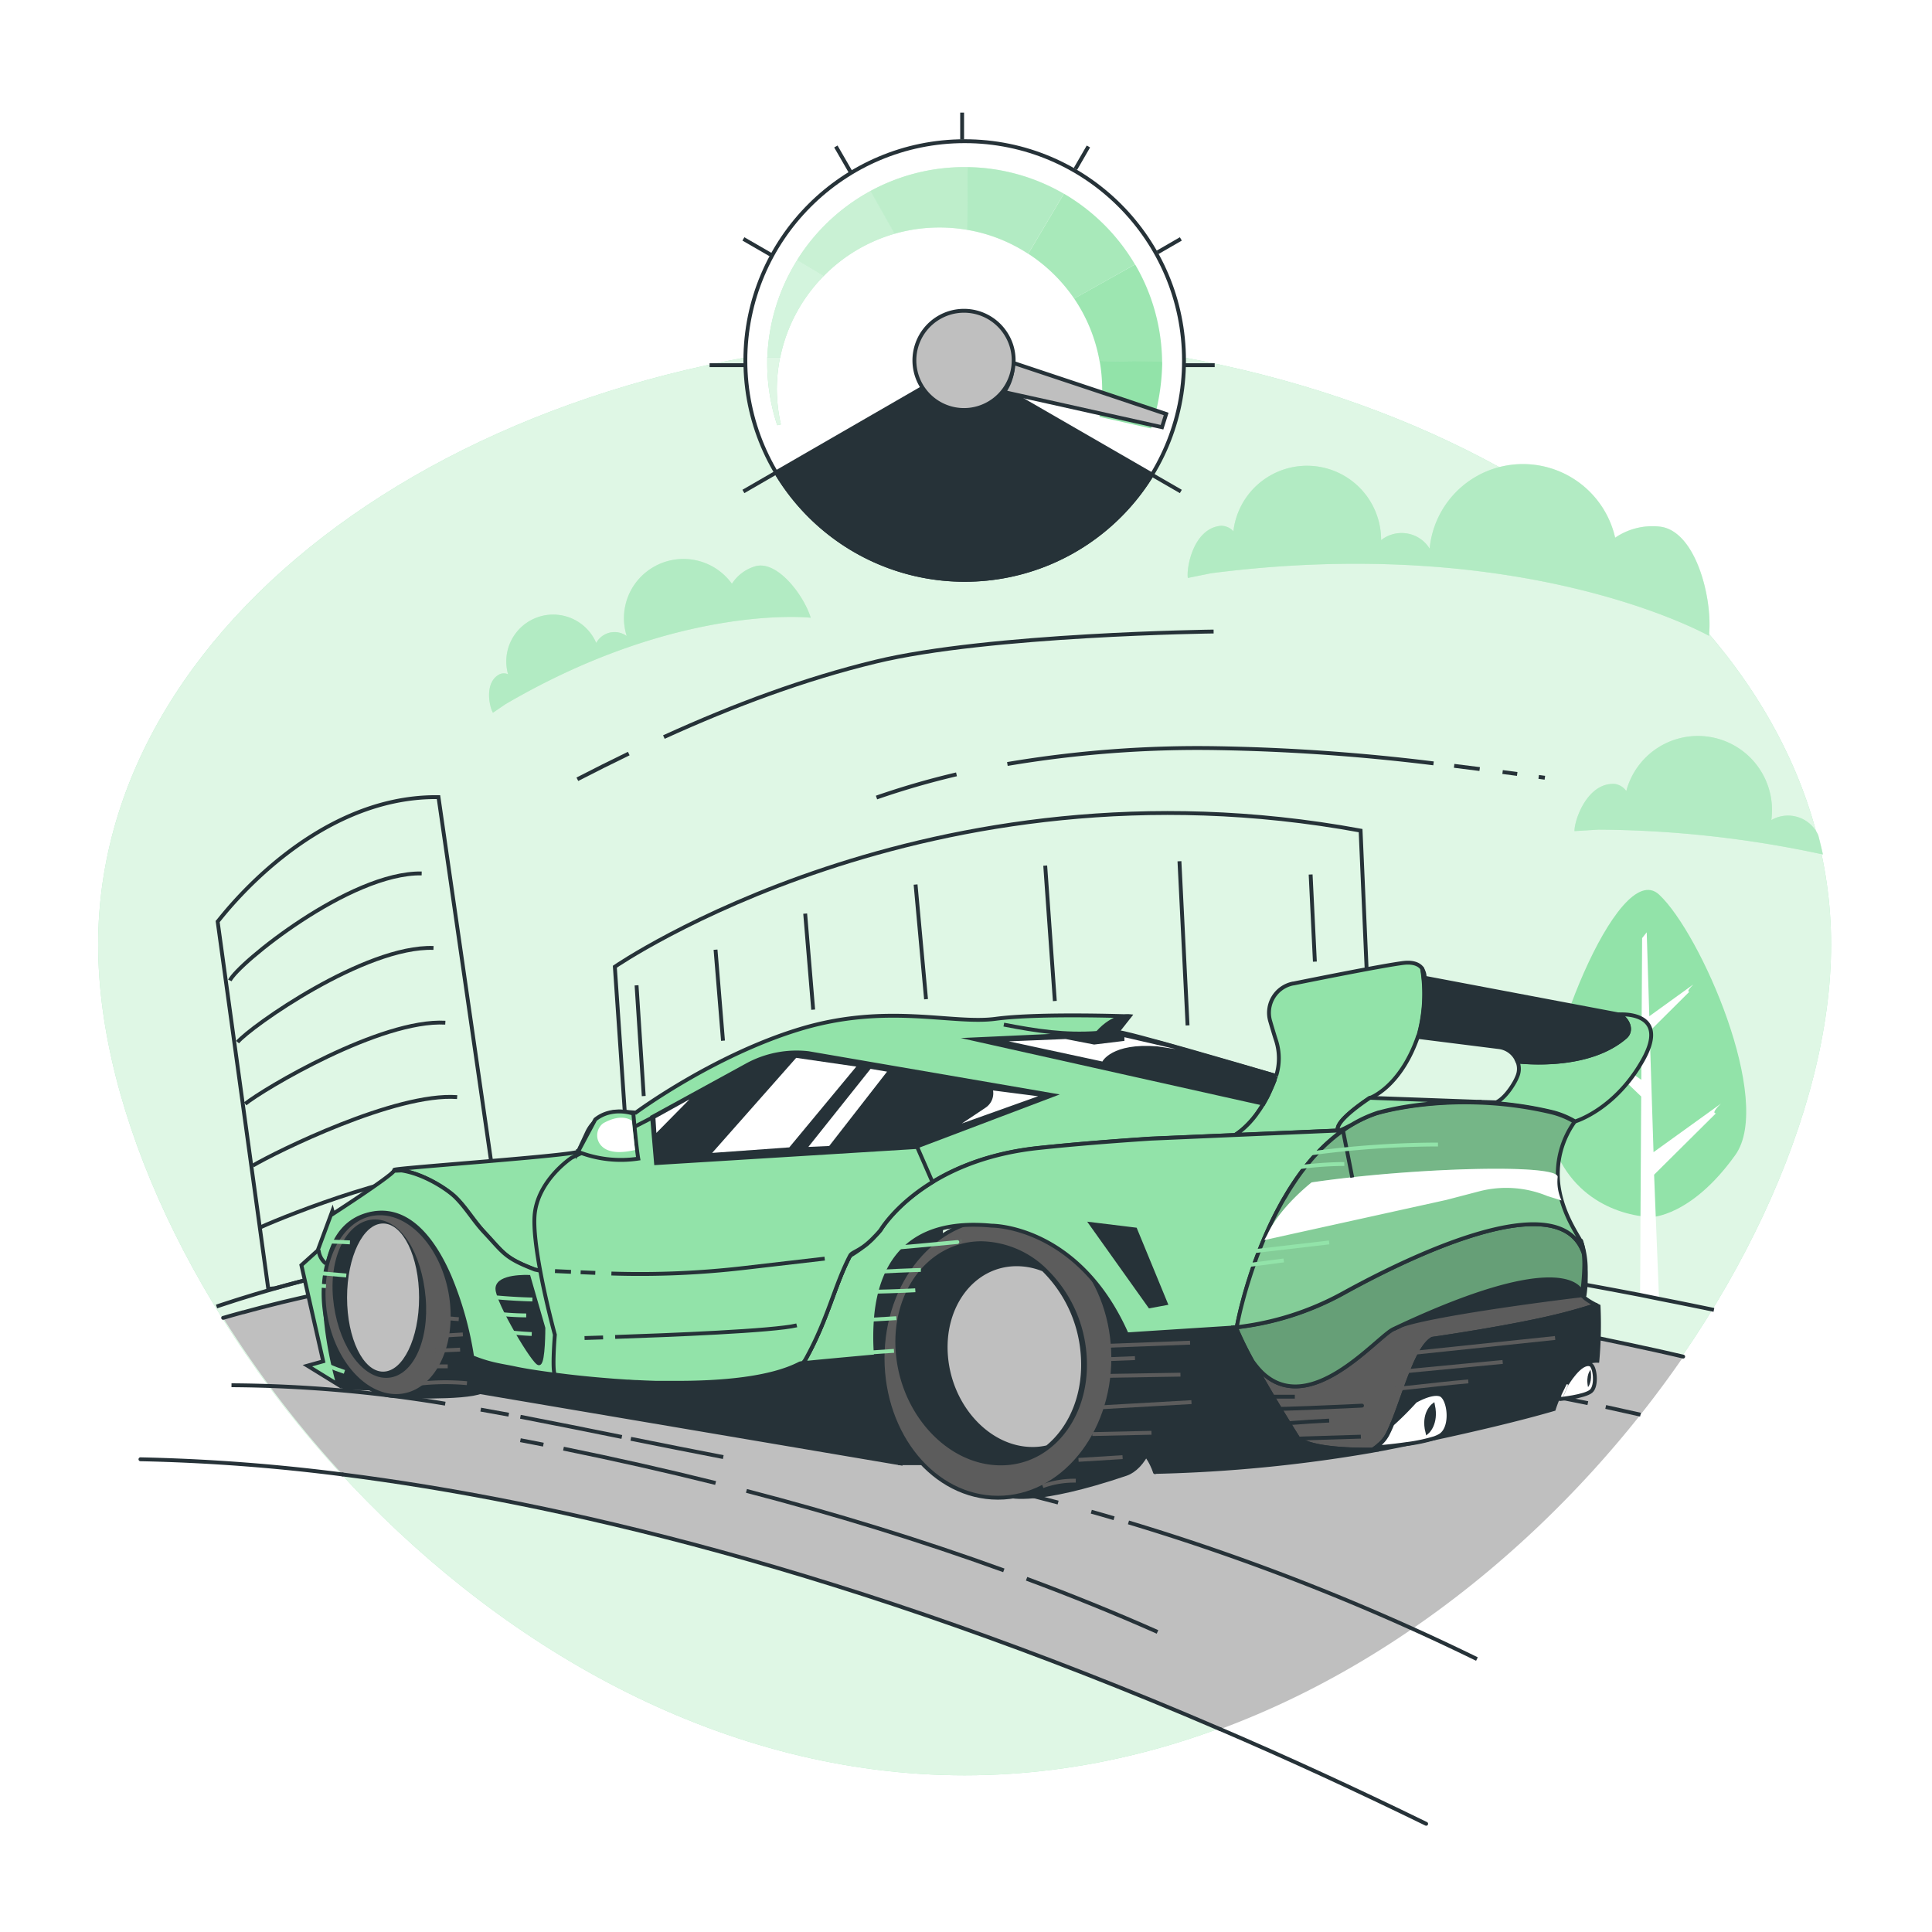<svg class="animated" id="freepik_stories-fast-car" xmlns="http://www.w3.org/2000/svg" xmlns:xlink="http://www.w3.org/1999/xlink" viewBox="0 0 500 500" version="1.1" xmlns:svgjs="http://svgjs.com/svgjs"><style>svg#freepik_stories-fast-car:not(.animated) .animable {opacity: 0;}svg#freepik_stories-fast-car.animated #freepik--Floor--inject-129 {animation: 6s Infinite  linear floating;animation-delay: 0s;}svg#freepik_stories-fast-car.animated #freepik--Car--inject-129 {animation: 6s Infinite  linear shake;animation-delay: 2s;}svg#freepik_stories-fast-car.animated #freepik--Clouds--inject-129 {animation: 6s Infinite  linear wind;animation-delay: 0s;}            @keyframes floating {                0% {                    opacity: 1;                    transform: translateY(0px);                }                50% {                    transform: translateY(-10px);                }                100% {                    opacity: 1;                    transform: translateY(0px);                }            }                    @keyframes shake {                10%, 90% {                    transform: translate3d(-1px, 0, 0);                  }                  20%, 80% {                    transform: translate3d(2px, 0, 0);                  }                  30%, 50%, 70% {                    transform: translate3d(-4px, 0, 0);                  }                  40%, 60% {                    transform: translate3d(4px, 0, 0);                  }            }                    @keyframes wind {                0% {                    transform: rotate( 0deg );                }                25% {                    transform: rotate( 1deg );                }                75% {                    transform: rotate( -1deg );                }            }        </style><g id="freepik--background-simple--inject-129" class="animable" style="transform-origin: 249.645px 273.45px;"><path d="M473.89,244.45c0,86.7-100.4,215-224.25,215S25.4,331.15,25.4,244.45s100.39-157,224.24-157S473.89,157.76,473.89,244.45Z" style="fill: rgb(146, 227, 169); transform-origin: 249.645px 273.45px;" id="elsm285wihqq9" class="animable"></path><g id="ellpu28ry4wx"><path d="M473.89,244.45c0,86.7-100.4,215-224.25,215S25.4,331.15,25.4,244.45s100.39-157,224.24-157S473.89,157.76,473.89,244.45Z" style="fill: rgb(255, 255, 255); opacity: 0.7; transform-origin: 249.645px 273.45px;" class="animable"></path></g></g><g id="freepik--Tree--inject-129" class="animable" style="transform-origin: 425.997px 283.234px;"><path d="M427.22,315s10.38,0,21.88-16.09c10-14-9-57.41-19.73-67.39s-31.52,44.54-29.1,58.35C403.72,309.56,418.54,314.52,427.22,315Z" style="fill: rgb(146, 227, 169); transform-origin: 425.997px 272.654px;" id="el755qz4g6vwt" class="animable"></path><path d="M438.13,254.85l0,0L426.84,263l-.67-21.72-1.19,1.5s-.1,16.35-.21,36.67l-13.17-9.17c.16.16,1.83,1.75.9,1.75l12.24,11.74c-.06,11.2-.12,21.84-.18,31,0,8.22-.08,15.25-.11,20.39l4.91,1-.85-21.22-.43-10.93,16-15.88c-1.34,0,1.05-2.27,1.28-2.5l-17.43,12.55-1-31.3,10.28-10.22c-.88,0,.58-1.44.87-1.71" style="fill: rgb(255, 255, 255); transform-origin: 428.48px 288.72px;" id="elto4tm82xp2" class="animable"></path></g><g id="freepik--Floor--inject-129" class="animable" style="transform-origin: 239.955px 393.446px;"><path d="M435.7,351.05c-28.38,41.24-70.52,78.19-119.92,96.46-96.28-41.46-172.66-59-227.12-65.92a276.22,276.22,0,0,1-30.91-40.53C104.39,327.33,228,303.69,435.7,351.05Z" style="fill: rgb(191, 191, 191); transform-origin: 246.725px 385.192px;" id="eltceleyu3qzd" class="animable"></path><path d="M57.75,341.06,58,341l1.93-.56.43-.12,2.51-.7.11,0,2.14-.58c1.45-.4,3-.79,4.53-1.18l1.19-.3c1.49-.38,3-.75,4.63-1.12l1.61-.38,1.31-.3,1.44-.32h0l1.25-.27c.87-.2,1.76-.39,2.67-.58l.27-.06.47-.1.77-.16,1.33-.28,2-.4,1.06-.22,1-.2,2-.39,3.11-.58,3.2-.58.66-.12,1.23-.21,5.35-.9,2.34-.37.15,0h0l.35-.05.53-.08,4.58-.69.23,0,.66-.1h0l.7-.1.74-.1,1.45-.21h.1c2.65-.36,5.37-.72,8.16-1.06l2.51-.3,5.14-.58.1,0h0l2.52-.26,2.86-.29,3.14-.3,2.93-.27,3.09-.27,2.86-.24q6.46-.51,13.3-.91l2.77-.16,3.63-.19,5-.22.66,0,1.58-.06q1.23-.06,2.46-.09c1.9-.07,3.81-.13,5.74-.18l3.25-.08,3.3-.07h.37l3,0q7.44-.1,15.26-.05l3.5,0,1.74,0,3.48.05,2.43.05h.07l4,.09,2.13.06,2.18.06,2.55.08h.05l2.12.08,1.18,0,1.26.05,3.69.15,1.79.08,1.37.06,4.93.25,3.2.18,4.5.26.48,0,4.53.3,1.1.07h0l1.54.11,3.38.24q4,.3,8.18.64l.54,0h0l2.38.2h0q3.84.33,7.74.7l1.94.18,1.51.15,6.57.66,3.9.41,4.2.47q8.61,1,17.51,2.11l4.4.58,4.31.59,4.49.63,4.53.65c2.36.35,4.74.7,7.14,1.07h0l2,.31,4.63.73,4.67.75,7.69,1.29,2.51.43,3.44.59,6.07,1.09h0l3.83.7,3.4.62,4.33.83,3.89.75h0q6.64,1.29,13.43,2.68l3.94.82,1.64.34.45.1q7,1.46,14.06,3l3.08.69,4.35,1" style="fill: none; stroke: rgb(38, 50, 56); stroke-linecap: round; stroke-linejoin: round; transform-origin: 246.68px 337.092px;" id="elq7r21vxljgb" class="animable"></path><path d="M88.66,381.59a490.4,490.4,0,0,0-52.31-3.93" style="fill: none; stroke: rgb(38, 50, 56); stroke-linecap: round; stroke-linejoin: round; transform-origin: 62.505px 379.625px;" id="el2kteyu012e" class="animable"></path><path d="M315.78,447.51c-96.28-41.46-172.66-59-227.12-65.92" style="fill: none; stroke: rgb(38, 50, 56); stroke-linecap: round; stroke-linejoin: round; transform-origin: 202.22px 414.55px;" id="el3ywmfi5ydas" class="animable"></path><path d="M369.09,472q-27.6-13.47-53.31-24.5" style="fill: none; stroke: rgb(38, 50, 56); stroke-linecap: round; stroke-linejoin: round; transform-origin: 342.435px 459.75px;" id="el847ckegretj" class="animable"></path><path d="M265.68,408.58Q283,415,299.56,422.34" style="fill: none; stroke: rgb(38, 50, 56); stroke-miterlimit: 10; transform-origin: 282.62px 415.46px;" id="elmjdi44f4fu" class="animable"></path><path d="M193.18,385.84c22.85,5.94,45.11,12.78,66.61,20.57" style="fill: none; stroke: rgb(38, 50, 56); stroke-miterlimit: 10; transform-origin: 226.485px 396.125px;" id="eljicnnucnd7b" class="animable"></path><path d="M145.83,374.91q19.92,4.05,39.37,8.89" style="fill: none; stroke: rgb(38, 50, 56); stroke-miterlimit: 10; transform-origin: 165.515px 379.355px;" id="elxs6naw35q0h" class="animable"></path><path d="M134.68,372.72l5.95,1.15" style="fill: none; stroke: rgb(38, 50, 56); stroke-miterlimit: 10; transform-origin: 137.655px 373.295px;" id="elrqvtnaemye" class="animable"></path><path d="M292.05,394a594.86,594.86,0,0,1,90.18,35.36" style="fill: none; stroke: rgb(38, 50, 56); stroke-miterlimit: 10; transform-origin: 337.14px 411.68px;" id="eleptvjgs8w5u" class="animable"></path><path d="M282.43,391.23c2,.55,3.93,1.12,5.89,1.7" style="fill: none; stroke: rgb(38, 50, 56); stroke-miterlimit: 10; transform-origin: 285.375px 392.08px;" id="el297fum83xj6" class="animable"></path><path d="M253.58,383.86q10.17,2.33,20.26,5" style="fill: none; stroke: rgb(38, 50, 56); stroke-miterlimit: 10; transform-origin: 263.71px 386.36px;" id="elhlxwusmvgb4" class="animable"></path><path d="M163.26,372.36c7.11,1.43,16.78,3.36,23.92,4.73" style="fill: none; stroke: rgb(38, 50, 56); stroke-miterlimit: 10; transform-origin: 175.22px 374.725px;" id="elbqc0dvzg85s" class="animable"></path><path d="M134.68,366.66c8,1.54,17,3.35,26.25,5.22" style="fill: none; stroke: rgb(38, 50, 56); stroke-miterlimit: 10; transform-origin: 147.805px 369.27px;" id="elu0zgi42kto" class="animable"></path><path d="M124.41,364.81q3.6.63,7.25,1.31" style="fill: none; stroke: rgb(38, 50, 56); stroke-miterlimit: 10; transform-origin: 128.035px 365.465px;" id="el7qzv5lwsri7" class="animable"></path><path d="M59.91,358.5a347.81,347.81,0,0,1,55.32,4.77" style="fill: none; stroke: rgb(38, 50, 56); stroke-miterlimit: 10; transform-origin: 87.57px 360.885px;" id="el2yntaxdptm" class="animable"></path><path d="M410.93,363.13c-2-.41-4-.82-6.05-1.21l-1-.2-.62-.12q-19-3.68-38.13-6.1-8.34-1.06-16.7-1.87-12.3-1.23-24.64-1.91h-.05l-4.75-.25" style="fill: none; stroke: rgb(38, 50, 56); stroke-miterlimit: 10; transform-origin: 364.96px 357.3px;" id="ellpx83pk514b" class="animable"></path><path d="M424.56,366.12q-4.49-1-9-2" style="fill: none; stroke: rgb(38, 50, 56); stroke-miterlimit: 10; transform-origin: 420.06px 365.12px;" id="el6ex4gwvk3hw" class="animable"></path><path d="M443.56,339l-5.74-1.18-4.56-.92-3.9-.77-4.91-1-.89-.17-4.36-.83q-4.45-.84-8.85-1.64l-.63-.11-4.68-.84a0,0,0,0,0,0,0l-1.51-.28h-.09l-2.15-.38-3.49-.6c-2.81-.48-5.61-.95-8.38-1.4l-4-.65-.39-.06-3.91-.62q-4.11-.65-8.18-1.25l-2-.3-2-.3-2.49-.36h0l-1.53-.22-4-.56-4-.55-4.59-.61c-2.82-.38-5.61-.73-8.38-1.07q-7.62-.94-15-1.75l-1.38-.15-.26,0-1.76-.19q-5.79-.61-11.44-1.15l-1.49-.14-4.25-.39-4.2-.37c-2.58-.22-5.13-.43-7.67-.62l-4.75-.36-4.07-.28c-2.76-.19-5.5-.36-8.22-.53l-6-.34-3-.15-5-.24-3.86-.16-2.91-.11-2.89-.1-5.32-.17-3.23-.08-2.81-.06-4.8-.09-3.53,0-5.35,0h-.08c-24.76-.11-47,.92-66.87,2.64-3.33.28-6.6.59-9.79.92-1.07.1-2.12.21-3.17.33-3.15.33-6.23.69-9.24,1.06-1,.11-1.94.24-2.89.36h-.1l-.62.08-1.93.26-1.72.23-4.17.58-2.27.33h0l-4.54.69-4.41.71c-1.26.21-2.5.41-3.72.63l-2,.34-.42.08q-2.88.51-5.64,1l-.13,0h0q-8.59,1.64-16.08,3.35c-.6.12-1.19.26-1.78.4l-1.74.41-.55.13-1.94.46-.58.14-.18,0-1.79.44-2.14.54-1.26.32c-2.69.7-5.25,1.39-7.66,2.07l-1.95.56-1.89.55-1.45.43c-1,.31-2,.61-3,.92-1.18.36-2.31.72-3.4,1.08-1.27.41-2.48.8-3.62,1.19" style="fill: none; stroke: rgb(38, 50, 56); stroke-miterlimit: 10; transform-origin: 249.8px 326.946px;" id="el0vq7bdywk3ig" class="animable"></path></g><g id="freepik--Buildings--inject-129" class="animable" style="transform-origin: 206.6px 269.933px;"><path d="M130.09,321.25a456.48,456.48,0,0,0-58.85,12.13l-1.81.19L56.33,238.5c1-1.06,24.32-32.64,57.15-32.2Z" style="fill: none; stroke: rgb(38, 50, 56); stroke-miterlimit: 10; transform-origin: 93.21px 269.933px;" id="elciwv028w11q" class="animable"></path><path d="M356.87,324c-79.86-10.82-144-10.85-193.15-6.58l-4.6-67.23s81-55.82,193-35.23Z" style="fill: none; stroke: rgb(38, 50, 56); stroke-miterlimit: 10; transform-origin: 257.995px 267.2px;" id="elmn5n4wtr3hc" class="animable"></path><path d="M59.49,253.74c2-4.27,31-28,49.64-27.7" style="fill: none; stroke: rgb(38, 50, 56); stroke-miterlimit: 10; transform-origin: 84.31px 239.889px;" id="elbbu62vv5kbm" class="animable"></path><path d="M61.48,269.7c3.34-4,33-25,50.71-24.37" style="fill: none; stroke: rgb(38, 50, 56); stroke-miterlimit: 10; transform-origin: 86.835px 257.508px;" id="elnugups210ek" class="animable"></path><path d="M63.46,285.67c4.66-3.77,35-21.92,51.79-21" style="fill: none; stroke: rgb(38, 50, 56); stroke-miterlimit: 10; transform-origin: 89.355px 275.153px;" id="eldc1w8k1qso8" class="animable"></path><path d="M65.45,301.64c6-3.52,36.92-18.89,52.86-17.71" style="fill: none; stroke: rgb(38, 50, 56); stroke-miterlimit: 10; transform-origin: 91.88px 292.753px;" id="elq9lvvrrukmk" class="animable"></path><path d="M67.44,317.6c7.28-3.27,38.88-15.85,53.94-14.38" style="fill: none; stroke: rgb(38, 50, 56); stroke-miterlimit: 10; transform-origin: 94.41px 310.351px;" id="el3gsaeex4nfe" class="animable"></path><line x1="164.74" y1="255" x2="166.6" y2="283.66" style="fill: none; stroke: rgb(38, 50, 56); stroke-miterlimit: 10; transform-origin: 165.67px 269.33px;" id="elvyexg0j4uv" class="animable"></line><line x1="185.18" y1="245.78" x2="187.11" y2="269.33" style="fill: none; stroke: rgb(38, 50, 56); stroke-miterlimit: 10; transform-origin: 186.145px 257.555px;" id="eluza8vh4kusg" class="animable"></line><line x1="208.38" y1="236.44" x2="210.45" y2="261.3" style="fill: none; stroke: rgb(38, 50, 56); stroke-miterlimit: 10; transform-origin: 209.415px 248.87px;" id="elabvp2w91qm" class="animable"></line><line x1="236.95" y1="228.92" x2="239.66" y2="258.59" style="fill: none; stroke: rgb(38, 50, 56); stroke-miterlimit: 10; transform-origin: 238.305px 243.755px;" id="elx4e31u8rnz" class="animable"></line><line x1="270.5" y1="224.02" x2="272.99" y2="259.06" style="fill: none; stroke: rgb(38, 50, 56); stroke-miterlimit: 10; transform-origin: 271.745px 241.54px;" id="elktjhvadnz0f" class="animable"></line><line x1="305.24" y1="222.89" x2="307.34" y2="265.37" style="fill: none; stroke: rgb(38, 50, 56); stroke-miterlimit: 10; transform-origin: 306.29px 244.13px;" id="el0plsbnc1rwpg" class="animable"></line><line x1="339.19" y1="226.32" x2="340.29" y2="248.87" style="fill: none; stroke: rgb(38, 50, 56); stroke-miterlimit: 10; transform-origin: 339.74px 237.595px;" id="el86kt4kcialv" class="animable"></line></g><g id="freepik--Car--inject-129" class="animable animator-active" style="transform-origin: 252.664px 321.828px;"><path d="M89.84,359.2l11.5.26s-18.25-29.35-14-38.46c4.19-8.95-8.61,7,.33,36.55A2.38,2.38,0,0,0,89.84,359.2Z" style="fill: rgb(38, 50, 56); stroke: rgb(38, 50, 56); stroke-miterlimit: 10; transform-origin: 92.88px 338.989px;" id="el0nh3re1ccuk" class="animable"></path><path d="M298.9,381s-1.9-6.29-6-6.79,2.43-12.66,1.24-26.32C294.15,347.85,297.63,358,298.9,381Z" style="fill: rgb(38, 50, 56); stroke: rgb(38, 50, 56); stroke-linecap: round; stroke-linejoin: round; transform-origin: 295.215px 364.445px;" id="elu2avm5xizvq" class="animable"></path><path d="M232.81,378.67h19.12s-9.2-55.87-8.36-60.5C245.56,307.19,211,324.56,232.81,378.67Z" style="fill: rgb(38, 50, 56); stroke: rgb(38, 50, 56); stroke-miterlimit: 10; transform-origin: 238.746px 346.855px;" id="elg29tt04hs4v" class="animable"></path><path d="M124.61,360.15c-4.57,1.89-22.13,1.14-22.13,1.14,9.13,0,15.62-10.59,14.48-23.63-1-11.31-7.38-20.76-15-23.08C118.23,312.7,129.18,358.24,124.61,360.15Z" style="fill: rgb(38, 50, 56); stroke: rgb(38, 50, 56); stroke-miterlimit: 10; transform-origin: 113.807px 337.98px;" id="elj5z6sou0c4f" class="animable"></path><path d="M261.39,387.15s6.88,2.13,30-5.7c4.5-1.52,8.64-8.91,6.89-17.59S293.92,331.41,273,322,261.39,387.15,261.39,387.15Z" style="fill: rgb(38, 50, 56); stroke: rgb(38, 50, 56); stroke-miterlimit: 10; transform-origin: 279.008px 354.297px;" id="elarqj3xav42g" class="animable"></path><g id="el3knv8ro53u9"><ellipse cx="258.26" cy="351.48" rx="29.85" ry="36.13" style="fill: rgb(92, 92, 92); stroke: rgb(38, 50, 56); stroke-linecap: round; stroke-linejoin: round; transform-origin: 258.26px 351.48px; transform: rotate(-16.25deg);" class="animable"></ellipse></g><path d="M280.67,350.24c.88,10-2.72,18.77-8.85,23.84A19.75,19.75,0,0,1,259,378.73c-13.34,0-25.27-12.76-26.65-28.49s8.32-28.5,21.66-28.5A24.26,24.26,0,0,1,270.76,329,33.84,33.84,0,0,1,280.67,350.24Z" style="fill: rgb(38, 50, 56); stroke: rgb(38, 50, 56); stroke-miterlimit: 10; transform-origin: 256.51px 350.235px;" id="el87x2u8u5ico" class="animable"></path><path d="M279.67,350.24c.88,10-2.72,18.77-8.85,23.84a15.85,15.85,0,0,1-3.61.4c-10.95,0-20.74-10.48-21.87-23.4s6.82-23.39,17.77-23.39a17.78,17.78,0,0,1,6.65,1.3A33.84,33.84,0,0,1,279.67,350.24Z" style="fill: rgb(191, 191, 191); transform-origin: 262.517px 351.085px;" id="elhuzm5beqska" class="animable"></path><path d="M409.59,334.48c-.13.29-.24.56-.36.8-11,1.3-38.72,5-46.75,7.83,38.46-17.9,46.06-11.25,46.94-8.45l.06-.33Z" style="fill: rgb(38, 50, 56); stroke: rgb(38, 50, 56); stroke-miterlimit: 10; transform-origin: 386.035px 337.109px;" id="elk9siq37i0fc" class="animable"></path><path d="M413.08,337.73c-2.34.78-5.18,1.63-8.58,2.5-12.61,3.22-33.8,6.26-33.8,6.26-4.1,2.28-7.25,14.49-10.39,22.05h0c-.42,1-.85,2-1.28,2.8a8.87,8.87,0,0,1-2.19,2.62h0a12.7,12.7,0,0,1-1.62,1.22h0c-18,.17-19.46-3.28-19.46-3.28-5.65-9-9.35-15.44-11.75-19.89l.18.27c.21.3.42.6.64.87s.43.56.66.81.37.43.56.63l0,0c.18.19.36.38.55.56,7.29,7,16.23,2.64,23.25-2.57,4.95-3.67,8.95-7.77,10.75-8.63l1.88-.88c8-2.82,35.74-6.53,46.75-7.83l.47,0C409.6,335.84,411.92,337.13,413.08,337.73Z" style="fill: rgb(92, 92, 92); stroke: rgb(38, 50, 56); stroke-linecap: round; stroke-linejoin: round; transform-origin: 368.545px 355.213px;" id="elmqkt000u0jo" class="animable"></path><path d="M362.48,343.11l-1.88.88A7.08,7.08,0,0,1,362.48,343.11Z" style="fill: rgb(255, 255, 255); stroke: rgb(38, 50, 56); stroke-miterlimit: 10; transform-origin: 361.54px 343.55px;" id="elcxnr5g43ut" class="animable"></path><path d="M413.71,338.05a104,104,0,0,1-.31,14.12c-6.81-.18-10.45,9.92-11.27,12.5-9.52,2.78-21.94,5.63-31.1,7.6H371c-2.55.55-4.84,1-6.74,1.42h-.07c-3,.64-5.06,1-5.56,1.13l-1.81.33-2.18.4a378.87,378.87,0,0,1-55.18,5.37,137.24,137.24,0,0,0-1.81-15.33,89,89,0,0,0-6-20.32l27-1.72h.19l1-.07h0s0,.07.07.2a1.16,1.16,0,0,1,.06.15c.35,1,.72,1.88,1.09,2.74l.42.94.43.89.33.64c.11.22.22.43.34.63s.34.61.51.9.42.69.62,1q.15.22.3.42c2.4,4.45,6.1,10.91,11.75,19.89,0,0,1.5,3.45,19.46,3.28h0a12.7,12.7,0,0,0,1.62-1.22h0a8.87,8.87,0,0,0,2.19-2.62c.43-.82.86-1.76,1.28-2.8h0c3.14-7.56,6.29-19.77,10.39-22.05,0,0,21.19-3,33.8-6.26,3.4-.87,6.24-1.72,8.58-2.5h0C413.46,337.94,413.71,338.05,413.71,338.05Z" style="fill: rgb(38, 50, 56); stroke: rgb(38, 50, 56); stroke-miterlimit: 10; transform-origin: 352.735px 359.315px;" id="ellvqd4ktaujt" class="animable"></path><path d="M123,360.07a62.12,62.12,0,0,0-.83-9c4.8,2,7.5,2.14,11.31,2.95,1.87.4,5.46,1,10.1,1.59,17.31,2.26,49.4,4.6,63.43-2.73a5.61,5.61,0,0,1,.72-.12h0c2.27-.26,9.6-.94,19-1.79a114.13,114.13,0,0,0,6.1,27.72Z" style="fill: rgb(38, 50, 56); stroke: rgb(38, 50, 56); stroke-miterlimit: 10; transform-origin: 177.5px 364.83px;" id="el1u3rl5drmqk" class="animable"></path><path d="M409.15,321.09a12.55,12.55,0,0,1,.71,3.26h0a25.3,25.3,0,0,1,.15,3.29,56.27,56.27,0,0,1-.53,6.68l.11.15.48.75a29.77,29.77,0,0,0,.32-3.37c0-1,.06-2.11,0-3.23A21.79,21.79,0,0,0,409.15,321.09Z" style="fill: none; stroke: rgb(38, 50, 56); stroke-linecap: round; stroke-linejoin: round; transform-origin: 409.783px 328.155px;" id="elwgp7eralk19" class="animable"></path><path d="M425.21,274.29c-7.22,12.91-17.58,15.94-17.58,15.94a21.93,21.93,0,0,0-6.19-2.5,95.66,95.66,0,0,0-19.21-2.49c.39,0,.77-.06,1.16-.07l3.82.12s2.08-.75,4.51-4.8a12.67,12.67,0,0,0,1-2,4.94,4.94,0,0,0,0-3.76c5,.49,19.28,1.12,27.91-6.33,1.68-1.45,1.05-3.91-.87-5.4a7.24,7.24,0,0,0-.68-.46C420.68,262.43,431.92,262.3,425.21,274.29Z" style="fill: rgb(146, 227, 169); stroke: rgb(38, 50, 56); stroke-miterlimit: 10; transform-origin: 404.779px 276.374px;" id="el7wprvalftvm" class="animable"></path><path d="M301.11,270.12l29.13,8.33c-3.2,9.05-7.58,13.31-10.62,15.28l-21.86.93c-9.6.64-19.46,1.43-28.83,2.4-30.45,3.14-41,21.25-41,21.25-20.92,25.44-89.43,10.26-89.43,10.26-7.86-3-8-4.18-13.14-9.69-2.64-2.81-4.6-6.22-7.34-8.95-2.12-2.09-8.29-6.14-14-7L102,303c.09-.11.11-.2.06-.24h0c-1.17-.39,44.51-3.55,47.54-4.69l2.35-5.05a9.33,9.33,0,0,1,9.25-5.31c1.69.11,3.1.2,3.34.24.61-.45,20.3-14.9,42.5-21.63,22.56-6.83,39.37-1.14,50.63-2.65s34.61-.64,34.61-.64l-3.19,4.06Z" style="fill: rgb(146, 227, 169); stroke: rgb(38, 50, 56); stroke-miterlimit: 10; transform-origin: 216.12px 297.922px;" id="eld7lcqh4bv0g" class="animable"></path><path d="M329.84,279.55l0,.06a39.68,39.68,0,0,1-1.75,4v0l-.05.1c-.35.67-.7,1.31-1.05,1.91q-.24.41-.48.78c-.47.77-1,1.47-1.44,2.11-.29.38-.57.75-.86,1.09l-.1.11c-.16.19-.32.38-.48.55l-.12.14c-.28.31-.55.59-.82.85l-.54.52c-.28.25-.55.49-.82.71l-.47.38-.39.29c-.28.21-.55.39-.81.56l27.94-1.2h0c.75-.55,1.52-1,2.31-1.51-2.64,1.37-4.37,2.4-3.53.36a1.49,1.49,0,0,1,.13-.25c1.42-2.74,8-7,8-7l.13,0c1.42-.54,8.18-4,12.29-15.77l.13,0a40,40,0,0,0,1.06-17.61c-.69-1-2.1-1.87-5-1.51-5.46.69-24.11,4.45-28.38,5.31l-.1,0a7.72,7.72,0,0,0-5.93,9.69c.39,1.35.78,2.64,1.14,3.83,0,0,.17.55.42,1.31a15.08,15.08,0,0,1,0,9.05" style="fill: rgb(146, 227, 169); stroke: rgb(38, 50, 56); stroke-miterlimit: 10; transform-origin: 344.153px 271.424px;" id="elwibdsbid6yk" class="animable"></path><path d="M329.84,279.55c.13-.36.27-.73.4-1.1" style="fill: none; stroke: rgb(38, 50, 56); stroke-miterlimit: 10; transform-origin: 330.04px 279px;" id="els9u7p0rykkp" class="animable"></path><path d="M420.61,268.38c-8.63,7.45-22.88,6.82-27.91,6.33A5.88,5.88,0,0,0,388,271l-21-2.64a39.94,39.94,0,0,0,1.05-17.61,3.89,3.89,0,0,1,.64,2.29l50.16,9.49h.2a7.24,7.24,0,0,1,.68.46C421.66,264.47,422.29,266.93,420.61,268.38Z" style="fill: rgb(38, 50, 56); stroke: rgb(38, 50, 56); stroke-linecap: round; stroke-linejoin: round; transform-origin: 394.291px 262.863px;" id="eletli12shlmh" class="animable"></path><path d="M193.45,275.59l-24.66,13.5,1,11.77,67.58-4.18,35-13.26-63.19-10.87A26.8,26.8,0,0,0,193.45,275.59Z" style="fill: rgb(38, 50, 56); stroke: rgb(38, 50, 56); stroke-miterlimit: 10; transform-origin: 220.58px 286.62px;" id="eltbvnaoj8qx" class="animable"></path><path d="M330.24,278.45l-.48-.14c-4.78-1.42-39.3-11.58-40.67-11.23s-36.65,1.9-36.65,1.9L327,285.64c.35-.6.7-1.24,1.05-1.91l.05-.1v0l1.75-4,0-.06" style="fill: rgb(38, 50, 56); stroke: rgb(38, 50, 56); stroke-miterlimit: 10; transform-origin: 291.34px 276.356px;" id="elwxa7879tj0d" class="animable"></path><path d="M347.56,292.53c-20.69,14.57-27.35,50.07-27.5,51h-.25l-1.19.07-27,1.73-.14-.3c-12.51-28-34.84-27.83-34.84-27.83-21.19-2-28.43,9.45-29.87,23a61.9,61.9,0,0,0-.07,10.81c-9.36.85-16.69,1.53-19,1.79a4.38,4.38,0,0,0,.69-.89C214.27,341.41,216,332.59,220,325a33.37,33.37,0,0,0,3.49-2.37l.11-.08a20.34,20.34,0,0,0,2.64-2.37,24.3,24.3,0,0,0,1.67-1.84s3.81-6.51,13.42-12.4c6.41-3.93,15.42-7.58,27.62-8.85,9.36-1,19.22-1.76,28.82-2.4Z" style="fill: rgb(146, 227, 169); stroke: rgb(38, 50, 56); stroke-miterlimit: 10; transform-origin: 277.63px 322.665px;" id="elrmvr8uwik3c" class="animable"></path><path d="M220,325c-4,7.62-5.72,16.44-11.55,26.88a4.38,4.38,0,0,1-.69.89h0a5.61,5.61,0,0,0-.72.12c-7.5,3.92-20.15,5.08-32.94,5l-1.38,0-1.31,0c-.55,0-1.11,0-1.67,0-1.65-.05-3.27-.11-4.87-.2-.72,0-1.44-.07-2.15-.12l-.41,0-3.27-.22-1.59-.13-1.59-.13c-3.24-.27-6.33-.59-9.12-.92l-2.29-.29-.84-.11c-4.64-.59-8.23-1.19-10.1-1.59-3.81-.81-6.5-1-11.31-2.95a88.08,88.08,0,0,0-5.86-20.89c-4.56-10.53-11.55-18.69-21.24-16-6.22,1.71-9.21,6.9-10.4,13.15a1.94,1.94,0,0,0-.07.33c-2.36,13.08,2.93,30.55,2.93,30.55l-8-4.93,4.08-1.14L78,327.43l4.22-3.8,3.38-9.11S100.75,304.75,102,303l1.92-.08c5.77.86,11.93,4.91,14,7,2.74,2.73,4.7,6.14,7.35,8.95,5.17,5.51,5.27,6.65,13.13,9.69,0,0,.47.11,1.37.29C148.48,330.6,196,339.29,220,325Z" style="fill: rgb(146, 227, 169); stroke: rgb(38, 50, 56); stroke-miterlimit: 10; transform-origin: 149px 330.645px;" id="elupfvn992mms" class="animable"></path><path d="M226.23,320.15a20.34,20.34,0,0,1-2.64,2.37A29.74,29.74,0,0,0,226.23,320.15Z" style="fill: rgb(146, 227, 169); stroke: rgb(38, 50, 56); stroke-miterlimit: 10; transform-origin: 224.91px 321.335px;" id="elxlsbyu2gpcj" class="animable"></path><path d="M241.32,305.91c-9.61,5.89-13.42,12.4-13.42,12.4a24.3,24.3,0,0,1-1.67,1.84,20.34,20.34,0,0,1-2.64,2.37l-.11.08c-1.91,1.37-3.09,1.59-3.49,2.37-4,7.62-5.72,16.44-11.55,26.88a4.38,4.38,0,0,1-.69.89h0a5.61,5.61,0,0,0-.72.12c-7.5,3.92-20.15,5.08-32.94,5l-1.38,0-1.31,0c-.55,0-1.11,0-1.67,0-1.65-.05-3.27-.11-4.87-.2-.72,0-1.44-.07-2.15-.12l-.41,0-3.27-.22-1.59-.13-1.59-.13c-3.24-.27-6.33-.59-9.12-.92l-2.29-.29-.84-.11c-.77-1.2,0-10.32,0-10.32s-2.21-8.06-3.77-16.41c-1-5.38-1.75-10.9-1.48-14.46.73-9.11,9.59-14.93,9.59-14.93,9.71-4.56,20.84-10.37,20.84-10.37l1,11.76,67.58-4.17Z" style="fill: rgb(146, 227, 169); stroke: rgb(38, 50, 56); stroke-miterlimit: 10; transform-origin: 189.807px 323.557px;" id="elzsllc9r51qi" class="animable"></path><path d="M163.91,288.21s-5.49-2-9.86,1.52l-4.46,8.35a30.22,30.22,0,0,0,15.59,1.77S164.71,297.32,163.91,288.21Z" style="fill: rgb(146, 227, 169); stroke: rgb(38, 50, 56); stroke-miterlimit: 10; transform-origin: 157.385px 293.916px;" id="elfr6rr0ddw3q" class="animable"></path><path d="M156.11,290.7a3.92,3.92,0,0,0-.37,5.94c2.64,2.66,8.2,1,8.61,1l-.84-7.6S161.05,287.91,156.11,290.7Z" style="fill: rgb(255, 255, 255); transform-origin: 159.451px 293.707px;" id="el2cywixrg2q" class="animable"></path><path d="M159.2,346c13.74-.46,41.08-1.54,47-3" style="fill: none; stroke: rgb(38, 50, 56); stroke-miterlimit: 10; transform-origin: 182.7px 344.5px;" id="elrvyen2e9w9s" class="animable"></path><path d="M151.28,346.28l4.8-.15" style="fill: none; stroke: rgb(38, 50, 56); stroke-miterlimit: 10; transform-origin: 153.68px 346.205px;" id="el4zepu7iside" class="animable"></path><path d="M82.46,323.5A5,5,0,0,0,84.33,327" style="fill: rgb(255, 255, 255); stroke: rgb(38, 50, 56); stroke-miterlimit: 10; transform-origin: 83.395px 325.25px;" id="elw5t5ekb5kjm" class="animable"></path><polygon points="319.81 343.5 319.81 343.51 318.62 343.57 319.81 343.5" style="fill: rgb(255, 255, 255); stroke: rgb(38, 50, 56); stroke-miterlimit: 10; transform-origin: 319.215px 343.535px;" id="elx121ww5ax3b" class="animable"></polygon><path d="M409.86,324.35h0a25.3,25.3,0,0,1,.15,3.29,56.27,56.27,0,0,1-.53,6.68c0,.11,0,.22-.06.33-.88-2.8-8.48-9.45-46.94,8.45l-1.89.89c-1.79.85-5.79,4.95-10.74,8.62-7,5.21-16,9.55-23.26,2.57-.18-.18-.36-.36-.54-.56l0,0c-.19-.2-.37-.4-.56-.63s-.44-.52-.66-.81-.44-.57-.64-.87L324,352a90.55,90.55,0,0,1-4-8.17,1.16,1.16,0,0,0-.06-.15,1.38,1.38,0,0,0-.07-.19h.26v0l.18,0a74.93,74.93,0,0,0,27.28-8.74C364.14,325.56,403.57,306.15,409.86,324.35Z" style="fill: rgb(146, 227, 169); transform-origin: 364.942px 337.821px;" id="eldhgjh1xk3nr" class="animable"></path><g style="clip-path: url(&quot;#freepik--clip-path--inject-129&quot;); transform-origin: 364.942px 337.821px;" id="elhfsy8i7c81" class="animable"><g id="el79ddo0jpbn"><path d="M409.86,324.35h0a25.3,25.3,0,0,1,.15,3.29,56.27,56.27,0,0,1-.53,6.68c0,.11,0,.22-.06.33-.88-2.8-8.48-9.45-46.94,8.45l-1.89.89c-1.79.85-5.79,4.95-10.74,8.62-7,5.21-16,9.55-23.26,2.57-.18-.18-.36-.36-.54-.56l0,0c-.19-.2-.37-.4-.56-.63s-.44-.52-.66-.81-.44-.57-.64-.87L324,352a90.55,90.55,0,0,1-4-8.17,1.16,1.16,0,0,0-.06-.15,1.38,1.38,0,0,0-.07-.19h.26v0l.18,0a74.93,74.93,0,0,0,27.28-8.74C364.14,325.56,403.57,306.15,409.86,324.35Z" style="opacity: 0.3; transform-origin: 364.942px 337.821px;" class="animable"></path></g></g><path d="M409.86,324.35h0a25.3,25.3,0,0,1,.15,3.29,56.27,56.27,0,0,1-.53,6.68c0,.11,0,.22-.06.33-.88-2.8-8.48-9.45-46.94,8.45l-1.89.89c-1.79.85-5.79,4.95-10.74,8.62-7,5.21-16,9.55-23.26,2.57-.18-.18-.36-.36-.54-.56l0,0c-.19-.2-.37-.4-.56-.63s-.44-.52-.66-.81-.44-.57-.64-.87L324,352a90.55,90.55,0,0,1-4-8.17,1.16,1.16,0,0,0-.06-.15,1.38,1.38,0,0,0-.07-.19h.26v0l.18,0a74.93,74.93,0,0,0,27.28-8.74C364.14,325.56,403.57,306.15,409.86,324.35Z" style="fill: none; stroke: rgb(38, 50, 56); stroke-miterlimit: 10; transform-origin: 364.942px 337.821px;" id="elb5z1kr9h06l" class="animable"></path><path d="M319.94,343.85a90.55,90.55,0,0,0,4,8.17l-.29-.42c-.21-.32-.42-.66-.62-1s-.35-.59-.51-.9-.23-.41-.35-.63-.21-.42-.32-.63l-.43-.9c-.14-.31-.29-.62-.42-.94C320.66,345.73,320.29,344.82,319.94,343.85Z" style="fill: rgb(146, 227, 169); stroke: rgb(38, 50, 56); stroke-miterlimit: 10; transform-origin: 321.94px 347.935px;" id="elhabiv8o1aij" class="animable"></path><path d="M409.15,321.09a12.64,12.64,0,0,1,.71,3.26c-6.29-18.2-45.72,1.21-62.33,10.36a74.93,74.93,0,0,1-27.28,8.74l-.18,0c.05-.25.37-2,1-4.64.38-1.5.85-3.32,1.45-5.35.33-1.12.71-2.31,1.11-3.56a0,0,0,0,0,0,0c.82-2.5,1.8-5.22,2.95-8s2.47-5.72,4-8.6l.93-1.73c.31-.57.64-1.15,1-1.71s.49-.86.75-1.27l0,0q.25-.43.54-.87c.25-.4.51-.81.78-1.21s.72-1.09,1.09-1.63l0,0c.38-.53.76-1.07,1.15-1.59s.81-1.06,1.22-1.58.77-.94,1.16-1.4.79-.91,1.19-1.35c.71-.78,1.44-1.53,2.2-2.26.25-.24.5-.48.76-.71s.52-.47.78-.69.61-.54.92-.79l.67-.55.83-.63.47-.36.48-.34h0a3.37,3.37,0,0,1,.31-.21c.67-.47,1.33-.89,2-1.31a33.18,33.18,0,0,1,6.3-2.93s10.53-3.32,26-2.84h0a95.75,95.75,0,0,1,19.22,2.49,21.87,21.87,0,0,1,6.18,2.5,23.12,23.12,0,0,0-4.27,15.45c.58,6.58,3.81,11.87,5.37,14.54a2.38,2.38,0,0,1,.23.45A4.08,4.08,0,0,1,409.15,321.09Z" style="fill: rgb(146, 227, 169); transform-origin: 364.965px 314.371px;" id="elbochwvuh83b" class="animable"></path><g style="clip-path: url(&quot;#freepik--clip-path-2--inject-129&quot;); transform-origin: 365.045px 314.296px;" id="eltg9bszax81" class="animable"><g id="el8c5zb0m0gt7"><path d="M328,319.54c3.17-7.08,11.47-13.53,11.47-13.53,25.73-3.8,64-4.94,63.64-1.39h.2a23.28,23.28,0,0,1,4.34-14.38,21.87,21.87,0,0,0-6.18-2.5,95.75,95.75,0,0,0-19.22-2.49h0c-15.5-.48-26,2.84-26,2.84a33.18,33.18,0,0,0-6.3,2.93c-.69.42-1.35.84-2,1.31a3.37,3.37,0,0,0-.31.21h0l-.48.34-.47.36-.83.63-.67.55c-.31.25-.62.52-.92.79s-.53.45-.78.69-.51.47-.76.71c-.76.73-1.49,1.48-2.2,2.26-.4.44-.81.89-1.19,1.35s-.77.93-1.16,1.4-.82,1.05-1.22,1.58-.77,1.06-1.15,1.59l0,0c-.37.54-.74,1.09-1.09,1.63s-.53.81-.78,1.21-.37.58-.54.87l0,0c-.26.41-.51.84-.75,1.27s-.67,1.14-1,1.71l-.93,1.73c-1.35,2.57-2.54,5.16-3.6,7.69l.21,0Z" style="opacity: 0.2; transform-origin: 367.385px 303.051px;" class="animable"></path></g><g id="elty5gtban4mr"><path d="M409,320.67a2.38,2.38,0,0,0-.23-.45c-1.56-2.67-4.79-8-5.37-14.54,0-.35-.05-.71-.07-1.07h-.2c.32-3.55-37.91-2.41-63.64,1.39,0,0-8.3,6.45-11.47,13.53l-.77,1.4-.21,0c-.12.3-.26.61-.38.91-1.15,2.81-2.13,5.53-2.95,8a0,0,0,0,1,0,0c-.4,1.25-.78,2.44-1.11,3.56-.6,2-1.07,3.85-1.45,5.35-.66,2.69-1,4.39-1,4.64l.18,0a74.93,74.93,0,0,0,27.28-8.74c16.61-9.15,56-28.56,62.33-10.36a12.64,12.64,0,0,0-.71-3.26A4.08,4.08,0,0,0,409,320.67Z" style="opacity: 0.1; transform-origin: 365.045px 322.929px;" class="animable"></path></g></g><path d="M409.15,321.09a12.64,12.64,0,0,1,.71,3.26c-6.29-18.2-45.72,1.21-62.33,10.36a74.93,74.93,0,0,1-27.28,8.74l-.18,0c.05-.25.37-2,1-4.64.38-1.5.85-3.32,1.45-5.35.33-1.12.71-2.31,1.11-3.56a0,0,0,0,0,0,0c.82-2.5,1.8-5.22,2.95-8s2.47-5.72,4-8.6l.93-1.73c.31-.57.64-1.15,1-1.71s.49-.86.75-1.27l0,0q.25-.43.54-.87c.25-.4.51-.81.78-1.21s.72-1.09,1.09-1.63l0,0c.38-.53.76-1.07,1.15-1.59s.81-1.06,1.22-1.58.77-.94,1.16-1.4.79-.91,1.19-1.35c.71-.78,1.44-1.53,2.2-2.26.25-.24.5-.48.76-.71s.52-.47.78-.69.61-.54.92-.79l.67-.55.83-.63.47-.36.48-.34h0a3.37,3.37,0,0,1,.31-.21c.67-.47,1.33-.89,2-1.31a33.18,33.18,0,0,1,6.3-2.93s10.53-3.32,26-2.84h0a95.75,95.75,0,0,1,19.22,2.49,21.87,21.87,0,0,1,6.18,2.5,23.12,23.12,0,0,0-4.27,15.45c.58,6.58,3.81,11.87,5.37,14.54a2.38,2.38,0,0,1,.23.45A4.08,4.08,0,0,1,409.15,321.09Z" style="fill: none; stroke: rgb(38, 50, 56); stroke-miterlimit: 10; transform-origin: 364.965px 314.371px;" id="el9da9ydo7usj" class="animable"></path><path d="M136.81,330.46s-8-.38-8.08,3,9.69,19.74,10.8,19.36,1.1-9.11,1.1-9.11Z" style="fill: rgb(38, 50, 56); stroke: rgb(38, 50, 56); stroke-miterlimit: 10; transform-origin: 134.68px 341.637px;" id="elrhn11tzo15i" class="animable"></path><polygon points="282.43 316.8 297.57 338.06 301.68 337.3 293.81 318.19 282.43 316.8" style="fill: rgb(38, 50, 56); stroke: rgb(38, 50, 56); stroke-miterlimit: 10; transform-origin: 292.055px 327.43px;" id="elpqqvw80bkje" class="animable"></polygon><path d="M383.39,285.17c-.39,0-.77,0-1.16.07-15.5-.48-26,2.84-26,2.84a33.18,33.18,0,0,0-6.3,2.93c-2.64,1.37-4.37,2.4-3.53.36a1.49,1.49,0,0,1,.13-.25c1.42-2.74,8-7,8-7l.12,0Z" style="fill: rgb(146, 227, 169); stroke: rgb(38, 50, 56); stroke-miterlimit: 10; transform-origin: 364.788px 288.32px;" id="elv8q5s0areg" class="animable"></path><path d="M259.79,265.17c8.73,1.68,15.58,2.73,24.25,2.16,0,0,4.92-4.55,7.24-4.05" style="fill: none; stroke: rgb(38, 50, 56); stroke-miterlimit: 10; transform-origin: 275.535px 265.364px;" id="elamza1fe9egc" class="animable"></path><path d="M319.94,343.5l.12,0h0" style="fill: none; stroke: rgb(38, 50, 56); stroke-miterlimit: 10; transform-origin: 320px 343.5px;" id="el0t1qrujz62ao" class="animable"></path><path d="M356.79,375.17l-1.59,0" style="fill: none; stroke: rgb(38, 50, 56); stroke-miterlimit: 10; transform-origin: 355.995px 375.17px;" id="elhjh12xue4d8" class="animable"></path><path d="M339.45,306s-8.3,6.45-11.47,13.53l-.77,1.4,47.05-10.38,8.73-2.28a27.92,27.92,0,0,1,17.49,1.27h0l3.64,1.14a11.6,11.6,0,0,1-1-6.07C403.41,301.07,365.18,302.21,339.45,306Z" style="fill: rgb(255, 255, 255); transform-origin: 365.665px 311.703px;" id="elxplovi1bwne" class="animable"></path><line x1="347.56" y1="292.53" x2="349.96" y2="304.74" style="fill: none; stroke: rgb(38, 50, 56); stroke-miterlimit: 10; transform-origin: 348.76px 298.635px;" id="elx41abr9ws7i" class="animable"></line><path d="M355.19,375.19c-.19.13-.38.26-.58.38" style="fill: none; stroke: rgb(38, 50, 56); stroke-miterlimit: 10; transform-origin: 354.9px 375.38px;" id="ela1jqqkzxd7m" class="animable"></path><line x1="413.09" y1="337.73" x2="413.08" y2="337.73" style="fill: none; stroke: rgb(38, 50, 56); stroke-miterlimit: 10; transform-origin: 413.085px 337.73px;" id="elz08me6xdgn" class="animable"></line><path d="M372.7,371.54a8.63,8.63,0,0,1-1.67.73H371a43.26,43.26,0,0,1-6.74,1.42h-.07c-4,.59-7.7.87-7.7.87l.36-.61h0a8.87,8.87,0,0,0,2.19-2.62c.43-.82.86-1.76,1.28-2.8h0a80.06,80.06,0,0,0,5.92-5.92s4.15-2.46,6.48-1.71S376.12,369.45,372.7,371.54Z" style="fill: rgb(255, 255, 255); stroke: rgb(38, 50, 56); stroke-miterlimit: 10; transform-origin: 365.687px 367.659px;" id="elck41uggrpme" class="animable"></path><path d="M370.88,363.76s-2.67,2.09-1.49,6.83C369.39,370.59,371.86,368.5,370.88,363.76Z" style="fill: rgb(38, 50, 56); stroke: rgb(38, 50, 56); stroke-miterlimit: 10; transform-origin: 370.099px 367.175px;" id="eldcvdi3zdq6w" class="animable"></path><path d="M405.39,358.34s3.57-6.16,6.21-5.2c1.19.43,1.8,5.57.14,6.93s-8,2-8,2S404.61,360.07,405.39,358.34Z" style="fill: rgb(255, 255, 255); stroke: rgb(38, 50, 56); stroke-miterlimit: 10; transform-origin: 408.248px 357.554px;" id="elz38cat4zygd" class="animable"></path><path d="M411.62,354.52s-1.29,1.36-.64,4.46C411,359,412.17,357.62,411.62,354.52Z" style="fill: rgb(38, 50, 56); transform-origin: 411.282px 356.75px;" id="elvm42gupcb4l" class="animable"></path><path d="M117,337.66c1.14,13-5.35,23.63-14.48,23.63S85,350.7,83.87,337.66,89.21,314,98.34,314a12.25,12.25,0,0,1,3.61.55C109.58,316.9,116,326.35,117,337.66Z" style="fill: rgb(92, 92, 92); stroke: rgb(38, 50, 56); stroke-linecap: round; stroke-linejoin: round; transform-origin: 100.436px 337.645px;" id="elca3jw0fg6au" class="animable"></path><path d="M109.65,335.8c1,11.21-3.37,20.29-9.71,20.29S87.66,347,86.68,335.8s4-19.71,10.39-19.71S108.66,324.58,109.65,335.8Z" style="fill: rgb(38, 50, 56); stroke: rgb(38, 50, 56); stroke-miterlimit: 10; transform-origin: 98.174px 336.09px;" id="el27ljw8l26zg" class="animable"></path><g id="elecd58edhc14"><ellipse cx="99.14" cy="335.81" rx="9.32" ry="19.17" style="fill: rgb(191, 191, 191); transform-origin: 99.14px 335.81px; transform: rotate(-6.55deg);" class="animable"></ellipse></g><path d="M158.23,329.59a233.22,233.22,0,0,0,34.31-1.44l20.89-2.42" style="fill: none; stroke: rgb(38, 50, 56); stroke-miterlimit: 10; transform-origin: 185.83px 327.719px;" id="eltpiwas59hzd" class="animable"></path><line x1="150.27" y1="329.26" x2="154.06" y2="329.42" style="fill: none; stroke: rgb(38, 50, 56); stroke-miterlimit: 10; transform-origin: 152.165px 329.34px;" id="elle3hibh61ej" class="animable"></line><line x1="143.63" y1="328.96" x2="147.77" y2="329.15" style="fill: none; stroke: rgb(38, 50, 56); stroke-miterlimit: 10; transform-origin: 145.7px 329.055px;" id="elorsrd40w1eq" class="animable"></line><path d="M292.27,263s-4-.46-8.23,4.3l5-.25Z" style="fill: rgb(38, 50, 56); stroke: rgb(38, 50, 56); stroke-miterlimit: 10; transform-origin: 288.155px 265.144px;" id="elme2n047smoo" class="animable"></path><polygon points="184.31 298.37 206.05 273.77 221.61 276.03 204.27 296.94 184.31 298.37" style="fill: rgb(255, 255, 255); transform-origin: 202.96px 286.07px;" id="ele9rj8qomxco" class="animable"></polygon><polygon points="209.2 296.82 225.3 276.62 229.57 277.34 214.6 296.58 209.2 296.82" style="fill: rgb(255, 255, 255); transform-origin: 219.385px 286.72px;" id="el813ij963h2w" class="animable"></polygon><polygon points="178.43 284.52 169.63 289.4 169.87 293.2 178.43 284.52" style="fill: rgb(255, 255, 255); transform-origin: 174.03px 288.86px;" id="elptkskoc6g0d" class="animable"></polygon><path d="M257,282.21h0a4.47,4.47,0,0,1-1.93,4.45l-6.15,4.1,19.75-7.05Z" style="fill: rgb(255, 255, 255); transform-origin: 258.795px 286.485px;" id="elm8iwrhjmzge" class="animable"></path><path d="M261.06,269.5l24.24,5.22s2.37-4.87,14.25-3.92l4.76.71L291,268.43v.95l-7.84.95-7.37-1.43" style="fill: rgb(255, 255, 255); transform-origin: 282.685px 271.575px;" id="elq9wdyorh85" class="animable"></path><path d="M226,323.35c.17.15,22.8-2,22.71-2" style="fill: none; stroke: rgb(146, 227, 169); stroke-miterlimit: 10; transform-origin: 237.355px 322.354px;" id="el68e97nr9s4p" class="animable"></path><path d="M222.1,329.47c5.7-.48,15.94-.81,16.21-.81" style="fill: none; stroke: rgb(146, 227, 169); stroke-miterlimit: 10; transform-origin: 230.205px 329.065px;" id="elz2xqk3wk7kt" class="animable"></path><path d="M224.93,334.3c.19.07,9.46-.2,11.95-.38" style="fill: none; stroke: rgb(146, 227, 169); stroke-miterlimit: 10; transform-origin: 230.905px 334.116px;" id="ely5fhq2w1j3" class="animable"></path><path d="M217.82,342.27c0-.42,10.24-.86,14.16-1.13" style="fill: none; stroke: rgb(146, 227, 169); stroke-miterlimit: 10; transform-origin: 224.9px 341.705px;" id="el3vj7z1gknat" class="animable"></path><path d="M224.23,350.09l7.13-.49" style="fill: none; stroke: rgb(146, 227, 169); stroke-miterlimit: 10; transform-origin: 227.795px 349.845px;" id="elh1uyt51isf" class="animable"></path><path d="M84.5,321.25c3.09.19,3,.09,6.06.28" style="fill: none; stroke: rgb(146, 227, 169); stroke-miterlimit: 10; transform-origin: 87.53px 321.39px;" id="eltnyesrm8cks" class="animable"></path><path d="M82.51,329.48l7.11.61" style="fill: none; stroke: rgb(146, 227, 169); stroke-miterlimit: 10; transform-origin: 86.065px 329.785px;" id="elbsk5sa0je5c" class="animable"></path><path d="M81.18,332.59l3.19.27" style="fill: none; stroke: rgb(146, 227, 169); stroke-miterlimit: 10; transform-origin: 82.775px 332.725px;" id="elk3ec0v35shp" class="animable"></path><path d="M327.23,300.44a248,248,0,0,1,44.92-4.24" style="fill: none; stroke: rgb(146, 227, 169); stroke-miterlimit: 10; transform-origin: 349.69px 298.32px;" id="elzsoeiwbdkxr" class="animable"></path><path d="M332.18,302.71a92.15,92.15,0,0,1,15.73-1.47" style="fill: none; stroke: rgb(146, 227, 169); stroke-miterlimit: 10; transform-origin: 340.045px 301.975px;" id="elemza4ciqewa" class="animable"></path><path d="M318.69,324.49l25.3-2.95" style="fill: none; stroke: rgb(146, 227, 169); stroke-miterlimit: 10; transform-origin: 331.34px 323.015px;" id="el7o55kkkozci" class="animable"></path><path d="M315.13,328.43l17.1-2.23" style="fill: none; stroke: rgb(146, 227, 169); stroke-miterlimit: 10; transform-origin: 323.68px 327.315px;" id="elz46j8wa2ou" class="animable"></path><path d="M84.33,352.9c.35.49,1.6,1.07,4.81,2.14" style="fill: none; stroke: rgb(146, 227, 169); stroke-miterlimit: 10; transform-origin: 86.735px 353.97px;" id="elx13xr6q0gz" class="animable"></path><path d="M121.87,335a142.38,142.38,0,0,0,15.92,1.31" style="fill: none; stroke: rgb(146, 227, 169); stroke-miterlimit: 10; transform-origin: 129.83px 335.655px;" id="el436dy06b10g" class="animable"></path><path d="M126.92,339.75a71.54,71.54,0,0,0,9.27.68" style="fill: none; stroke: rgb(146, 227, 169); stroke-miterlimit: 10; transform-origin: 131.555px 340.09px;" id="elpai7rkdbouo" class="animable"></path><path d="M128.7,344.35a78.93,78.93,0,0,0,8.91.89" style="fill: none; stroke: rgb(146, 227, 169); stroke-miterlimit: 10; transform-origin: 133.155px 344.795px;" id="elg8ctqrd16hn" class="animable"></path><path d="M283.39,348.41l24.6-.93" style="fill: none; stroke: rgb(92, 92, 92); stroke-miterlimit: 10; transform-origin: 295.69px 347.945px;" id="elrpmzvq9er2c" class="animable"></path><path d="M284.82,351.83l8.91-.35" style="fill: none; stroke: rgb(92, 92, 92); stroke-miterlimit: 10; transform-origin: 289.275px 351.655px;" id="ellnqt0cf4q5l" class="animable"></path><path d="M283.4,356.12l22.1-.36" style="fill: none; stroke: rgb(92, 92, 92); stroke-miterlimit: 10; transform-origin: 294.45px 355.94px;" id="ele5eeg8impp" class="animable"></path><path d="M282.68,364.33l25.67-1.46" style="fill: none; stroke: rgb(92, 92, 92); stroke-miterlimit: 10; transform-origin: 295.515px 363.6px;" id="el3ek5xh2iryv" class="animable"></path><path d="M282.68,371.14,298,370.8" style="fill: none; stroke: rgb(92, 92, 92); stroke-miterlimit: 10; transform-origin: 290.34px 370.97px;" id="eljy4eadfwdj" class="animable"></path><path d="M279.12,377.81l11.4-.7" style="fill: none; stroke: rgb(92, 92, 92); stroke-miterlimit: 10; transform-origin: 284.82px 377.46px;" id="el71y4qfjm5mu" class="animable"></path><path d="M269.85,384.62a23.87,23.87,0,0,1,8.56-1.42" style="fill: none; stroke: rgb(92, 92, 92); stroke-miterlimit: 10; transform-origin: 274.13px 383.908px;" id="el0wzrkluq564k" class="animable"></path><path d="M106.16,358.4a61.21,61.21,0,0,1,14.69-.43" style="fill: none; stroke: rgb(92, 92, 92); stroke-miterlimit: 10; transform-origin: 113.505px 358.058px;" id="el4dpy6g01bs2" class="animable"></path><path d="M110.17,353.61h5.7" style="fill: none; stroke: rgb(92, 92, 92); stroke-miterlimit: 10; transform-origin: 113.02px 353.61px;" id="elc8is6n8inn" class="animable"></path><path d="M111.59,349.61l7.49-.33" style="fill: none; stroke: rgb(92, 92, 92); stroke-miterlimit: 10; transform-origin: 115.335px 349.445px;" id="ele1um1strw" class="animable"></path><path d="M114.08,345.69l5.71-.34" style="fill: none; stroke: rgb(92, 92, 92); stroke-miterlimit: 10; transform-origin: 116.935px 345.52px;" id="eliqvc7s72gim" class="animable"></path><path d="M114.45,341.08l4.28.32" style="fill: none; stroke: rgb(92, 92, 92); stroke-miterlimit: 10; transform-origin: 116.59px 341.24px;" id="el3vevdqx6uqp" class="animable"></path><path d="M364.33,350.27l38.13-4" style="fill: none; stroke: rgb(92, 92, 92); stroke-miterlimit: 10; transform-origin: 383.395px 348.27px;" id="elwqcxqeo2mk" class="animable"></path><path d="M358.6,355.37l30.29-2.9" style="fill: none; stroke: rgb(92, 92, 92); stroke-miterlimit: 10; transform-origin: 373.745px 353.92px;" id="elam90ovb9ram" class="animable"></path><path d="M353.61,360c11.41-.71,14.62-1.43,26.38-2.5" style="fill: none; stroke: rgb(92, 92, 92); stroke-miterlimit: 10; transform-origin: 366.8px 358.75px;" id="elpprd0yj8bk" class="animable"></path><path d="M323.32,364.49c.71.71,29.58-.72,29.22-.72" style="fill: none; stroke: rgb(38, 50, 56); stroke-miterlimit: 10; transform-origin: 337.932px 364.229px;" id="el66ijmh84yxg" class="animable"></path><path d="M327.24,368.76l-1.16,0c8.23-.37,9.68-.73,17.91-1.11" style="fill: none; stroke: rgb(38, 50, 56); stroke-miterlimit: 10; transform-origin: 335.035px 368.205px;" id="elvhoqzu2voer" class="animable"></path><path d="M325.1,361.46h10" style="fill: none; stroke: rgb(38, 50, 56); stroke-miterlimit: 10; transform-origin: 330.1px 361.46px;" id="el02q3z3748z59" class="animable"></path><path d="M329.38,372.5l22.81-.69" style="fill: none; stroke: rgb(38, 50, 56); stroke-miterlimit: 10; transform-origin: 340.785px 372.155px;" id="elyhq83p6x25" class="animable"></path></g><g id="freepik--Speedometer--inject-129" class="animable" style="transform-origin: 249px 89.601px;"><circle cx="249.66" cy="93.3" r="56.76" style="fill: rgb(255, 255, 255); stroke: rgb(38, 50, 56); stroke-miterlimit: 10; transform-origin: 249.66px 93.3px;" id="el8w7704vi9i" class="animable"></circle><path d="M298.15,122.81a56.76,56.76,0,0,1-97.31-.56l36.94-21.32L249,94.44l1.15.68,9.67,5.57h0l2.76,1.59Z" style="fill: rgb(38, 50, 56); stroke: rgb(38, 50, 56); stroke-miterlimit: 10; transform-origin: 249.495px 122.251px;" id="ellmtea7nj9ok" class="animable"></path><path d="M300.76,94.35h0v-.19A1.15,1.15,0,0,1,300.76,94.35Z" style="fill: rgb(146, 227, 169); transform-origin: 300.762px 94.255px;" id="el8ypo8lfuvtq" class="animable"></path><path d="M213.24,71.36A41.88,41.88,0,0,0,201.92,92.5l-3.33,0a50.89,50.89,0,0,1,7.74-25.21Z" style="fill: rgb(146, 227, 169); transform-origin: 205.915px 79.895px;" id="elgvupafa8uav" class="animable"></path><g id="el9pu8z1q699p"><path d="M213.24,71.36A41.88,41.88,0,0,0,201.92,92.5l-3.33,0a50.89,50.89,0,0,1,7.74-25.21Z" style="fill: rgb(255, 255, 255); opacity: 0.6; transform-origin: 205.915px 79.895px;" class="animable"></path></g><path d="M231.53,60.49a42,42,0,0,0-18.29,10.87l-6.91-4.11a51.28,51.28,0,0,1,19-17.84Z" style="fill: rgb(146, 227, 169); transform-origin: 218.93px 60.385px;" id="el6p1i5h6h8n7" class="animable"></path><g id="elah11jfhgpx"><path d="M231.53,60.49a42,42,0,0,0-18.29,10.87l-6.91-4.11a51.28,51.28,0,0,1,19-17.84Z" style="fill: rgb(255, 255, 255); opacity: 0.5; transform-origin: 218.93px 60.385px;" class="animable"></path></g><path d="M250.42,43.25l-.19,16.22a41.34,41.34,0,0,0-7.08-.6,42.41,42.41,0,0,0-11.62,1.62l-6.22-11.08a50.9,50.9,0,0,1,24.35-6.16Z" style="fill: rgb(146, 227, 169); transform-origin: 237.865px 51.87px;" id="elon9dox7awbj" class="animable"></path><g id="elfcp5lnxrsy9"><path d="M250.42,43.25l-.19,16.22a41.34,41.34,0,0,0-7.08-.6,42.41,42.41,0,0,0-11.62,1.62l-6.22-11.08a50.9,50.9,0,0,1,24.35-6.16Z" style="fill: rgb(255, 255, 255); opacity: 0.4; transform-origin: 237.865px 51.87px;" class="animable"></path></g><path d="M275.31,50.14l-9.22,15.53a41.55,41.55,0,0,0-15.86-6.2l.19-16.22A51,51,0,0,1,275.31,50.14Z" style="fill: rgb(146, 227, 169); transform-origin: 262.77px 54.46px;" id="ell55lv9xmz1" class="animable"></path><g id="elalchd2e6o2t"><path d="M275.31,50.14l-9.22,15.53a41.55,41.55,0,0,0-15.86-6.2l.19-16.22A51,51,0,0,1,275.31,50.14Z" style="fill: rgb(255, 255, 255); opacity: 0.3; transform-origin: 262.77px 54.46px;" class="animable"></path></g><path d="M293.72,68.44,278,77.28a42.34,42.34,0,0,0-11.87-11.61l9.22-15.53A51.41,51.41,0,0,1,293.72,68.44Z" style="fill: rgb(146, 227, 169); transform-origin: 279.925px 63.71px;" id="elvojs7y34y7" class="animable"></path><g id="el6sz9tbqpjt5"><path d="M293.72,68.44,278,77.28a42.34,42.34,0,0,0-11.87-11.61l9.22-15.53A51.41,51.41,0,0,1,293.72,68.44Z" style="fill: rgb(255, 255, 255); opacity: 0.2; transform-origin: 279.925px 63.71px;" class="animable"></path></g><path d="M300.75,93.69l-16.18-.2A41.77,41.77,0,0,0,278,77.28l15.76-8.84A50.8,50.8,0,0,1,300.75,93.69Z" style="fill: rgb(146, 227, 169); transform-origin: 289.375px 81.065px;" id="el1zgxn7imwvs" class="animable"></path><g id="ele8vzz483q2f"><path d="M300.75,93.69l-16.18-.2A41.77,41.77,0,0,0,278,77.28l15.76-8.84A50.8,50.8,0,0,1,300.75,93.69Z" style="fill: rgb(255, 255, 255); opacity: 0.1; transform-origin: 289.375px 81.065px;" class="animable"></path></g><path d="M300.77,94.16a1.15,1.15,0,0,1,0,.19,57.13,57.13,0,0,1-2.87,16.53l-13.34-3,.62-5c0-.65.06-1.3.06-2h0v-.4h0a41.22,41.22,0,0,0-.66-7.07l16.18.2a2.44,2.44,0,0,1,0,.27A1.34,1.34,0,0,1,300.77,94.16Z" style="fill: rgb(146, 227, 169); transform-origin: 292.667px 102.145px;" id="eluwzdm6tl09r" class="animable"></path><path d="M202.1,109.84l-.95.21c-.42-1.24-.78-2.51-1.1-3.79a51.31,51.31,0,0,1-1.49-11.91h0v-.19a1.34,1.34,0,0,1,0-.2c0-.51,0-1,0-1.5l3.33,0a42.69,42.69,0,0,0-.85,8.06,2,2,0,0,0,0,.4,42.9,42.9,0,0,0,.33,4.84A38.73,38.73,0,0,0,202.1,109.84Z" style="fill: rgb(146, 227, 169); transform-origin: 200.328px 101.255px;" id="elxa4seqhgi3g" class="animable"></path><g id="el8qv1903hjfp"><path d="M202.1,109.84l-.95.21c-.42-1.24-.78-2.51-1.1-3.79a51.31,51.31,0,0,1-1.49-11.91h0v-.19a1.34,1.34,0,0,1,0-.2c0-.51,0-1,0-1.5l3.33,0a42.69,42.69,0,0,0-.85,8.06,2,2,0,0,0,0,.4,42.9,42.9,0,0,0,.33,4.84A38.73,38.73,0,0,0,202.1,109.84Z" style="fill: rgb(255, 255, 255); opacity: 0.7; transform-origin: 200.328px 101.255px;" class="animable"></path></g><line x1="249" y1="36.13" x2="249" y2="29.14" style="fill: none; stroke: rgb(38, 50, 56); stroke-miterlimit: 10; transform-origin: 249px 32.635px;" id="el4xo7wbszeet" class="animable"></line><line x1="220.16" y1="44.56" x2="216.32" y2="37.91" style="fill: none; stroke: rgb(38, 50, 56); stroke-miterlimit: 10; transform-origin: 218.24px 41.235px;" id="elo1fmkmvofi" class="animable"></line><line x1="305.6" y1="127.19" x2="298.13" y2="122.88" style="fill: none; stroke: rgb(38, 50, 56); stroke-miterlimit: 10; transform-origin: 301.865px 125.035px;" id="el5247xsowylv" class="animable"></line><line x1="199.87" y1="66.15" x2="192.39" y2="61.83" style="fill: none; stroke: rgb(38, 50, 56); stroke-miterlimit: 10; transform-origin: 196.13px 63.99px;" id="el1gldkwdfnec" class="animable"></line><line x1="314.36" y1="94.51" x2="306.67" y2="94.51" style="fill: none; stroke: rgb(38, 50, 56); stroke-miterlimit: 10; transform-origin: 310.515px 94.51px;" id="elf7wtyazmnzc" class="animable"></line><line x1="193.2" y1="94.51" x2="183.64" y2="94.51" style="fill: none; stroke: rgb(38, 50, 56); stroke-miterlimit: 10; transform-origin: 188.42px 94.51px;" id="eliollc2e6ws" class="animable"></line><line x1="305.6" y1="61.83" x2="299.56" y2="65.32" style="fill: none; stroke: rgb(38, 50, 56); stroke-miterlimit: 10; transform-origin: 302.58px 63.575px;" id="elgjhlrkteqcs" class="animable"></line><line x1="201.25" y1="122.07" x2="192.39" y2="127.19" style="fill: none; stroke: rgb(38, 50, 56); stroke-miterlimit: 10; transform-origin: 196.82px 124.63px;" id="elk5htz4kyu9" class="animable"></line><line x1="281.68" y1="37.91" x2="278.32" y2="43.72" style="fill: none; stroke: rgb(38, 50, 56); stroke-miterlimit: 10; transform-origin: 280px 40.815px;" id="elumo3mpet05i" class="animable"></line><path d="M301.8,107.14l-1.07,3.42-2.85-.63L271.3,104l-11.45-2.54a12.44,12.44,0,0,0,1.64-3.28,12.75,12.75,0,0,0,.64-4.3l25.63,8.54h0Z" style="fill: rgb(191, 191, 191); stroke: rgb(38, 50, 56); stroke-miterlimit: 10; transform-origin: 280.825px 102.22px;" id="elxth8r58unli" class="animable"></path><path d="M262.13,93.91a12.82,12.82,0,0,1-2.28,7.58l-10.28-2.28L252,90.53Z" style="fill: rgb(38, 50, 56); transform-origin: 255.852px 96.01px;" id="elloburpmu7a" class="animable"></path><path d="M262.33,93a12.82,12.82,0,0,1-2.28,7.58,12.69,12.69,0,0,1-4.27,3.88A12.84,12.84,0,1,1,260.69,87,12.65,12.65,0,0,1,262.33,93Z" style="fill: rgb(191, 191, 191); stroke: rgb(38, 50, 56); stroke-miterlimit: 10; transform-origin: 249.489px 93.269px;" id="elasbmgb2e9wa" class="animable"></path></g><g id="freepik--Lines--inject-129" class="animable" style="transform-origin: 274.615px 184.92px;"><path d="M171.81,190.75c18.25-8.31,36.46-15.07,54.8-19.51,29.3-7.11,87.47-7.8,87.47-7.8" style="fill: none; stroke: rgb(38, 50, 56); stroke-miterlimit: 10; transform-origin: 242.945px 177.095px;" id="ell4mhh6av28" class="animable"></path><path d="M149.42,201.67q6.66-3.43,13.3-6.65" style="fill: none; stroke: rgb(38, 50, 56); stroke-miterlimit: 10; transform-origin: 156.07px 198.345px;" id="elbv9a8vp227b" class="animable"></path><path d="M398.21,201.06l1.6.22" style="fill: none; stroke: rgb(38, 50, 56); stroke-miterlimit: 10; transform-origin: 399.01px 201.17px;" id="elqzbhpb0oj4m" class="animable"></path><path d="M388.87,199.8l3.78.5" style="fill: none; stroke: rgb(38, 50, 56); stroke-miterlimit: 10; transform-origin: 390.76px 200.05px;" id="el3w3usaqybxe" class="animable"></path><path d="M376.33,198.2c2.2.27,4.41.54,6.61.83" style="fill: none; stroke: rgb(38, 50, 56); stroke-miterlimit: 10; transform-origin: 379.635px 198.615px;" id="elyoj6oicu0jf" class="animable"></path><path d="M260.71,197.72a295.89,295.89,0,0,1,53.85-4.1A527.32,527.32,0,0,1,371,197.56" style="fill: none; stroke: rgb(38, 50, 56); stroke-miterlimit: 10; transform-origin: 315.855px 195.652px;" id="el337srgodzw4" class="animable"></path><path d="M226.84,206.4a208.07,208.07,0,0,1,20.7-6" style="fill: none; stroke: rgb(38, 50, 56); stroke-miterlimit: 10; transform-origin: 237.19px 203.4px;" id="el4k50vo90wog" class="animable"></path></g><g id="freepik--Clouds--inject-129" class="animable" style="transform-origin: 299.172px 170.622px;"><path d="M307.41,149.57l6.06-1.22c81.63-10.5,128.8,16.2,128.8,16.2,1.05-9.4-3.32-27.21-12.72-28.26A17.07,17.07,0,0,0,418,139.16a24.47,24.47,0,0,0-28.19-18.67A24.19,24.19,0,0,0,370,141.84V142a8.49,8.49,0,0,0-6.33-4,8.59,8.59,0,0,0-6.24,1.78,19.18,19.18,0,0,0-38.23-2.29,4.34,4.34,0,0,0-3.18-1.42C308.87,136.66,307,146.89,307.41,149.57Z" style="fill: rgb(146, 227, 169); transform-origin: 374.89px 142.327px;" id="eliglqta7h1bk" class="animable"></path><g id="elky9ps4mazvf"><path d="M307.41,149.57l6.06-1.22c81.63-10.5,128.8,16.2,128.8,16.2,1.05-9.4-3.32-27.21-12.72-28.26A17.07,17.07,0,0,0,418,139.16a24.47,24.47,0,0,0-28.19-18.67A24.19,24.19,0,0,0,370,141.84V142a8.49,8.49,0,0,0-6.33-4,8.59,8.59,0,0,0-6.24,1.78,19.18,19.18,0,0,0-38.23-2.29,4.34,4.34,0,0,0-3.18-1.42C308.87,136.66,307,146.89,307.41,149.57Z" style="fill: rgb(255, 255, 255); opacity: 0.3; transform-origin: 374.89px 142.327px;" class="animable"></path></g><path d="M127.58,184.45l3.23-2.2c44.91-26.27,79-22.38,79-22.38-1.72-5.73-8.66-15-14.39-13.3a10.77,10.77,0,0,0-6,4.51,15.46,15.46,0,0,0-21-3.9,15.28,15.28,0,0,0-6.26,17.31l0,.09a5.4,5.4,0,0,0-7.86,1.81,12.13,12.13,0,0,0-22.81,8.11,2.72,2.72,0,0,0-2.2,0C125.24,176.58,126.67,183,127.58,184.45Z" style="fill: rgb(146, 227, 169); transform-origin: 168.192px 164.555px;" id="elukhjz4f2g8m" class="animable"></path><g id="elyt40r3u8hmc"><path d="M127.58,184.45l3.23-2.2c44.91-26.27,79-22.38,79-22.38-1.72-5.73-8.66-15-14.39-13.3a10.77,10.77,0,0,0-6,4.51,15.46,15.46,0,0,0-21-3.9,15.28,15.28,0,0,0-6.26,17.31l0,.09a5.4,5.4,0,0,0-7.86,1.81,12.13,12.13,0,0,0-22.81,8.11,2.72,2.72,0,0,0-2.2,0C125.24,176.58,126.67,183,127.58,184.45Z" style="fill: rgb(255, 255, 255); opacity: 0.3; transform-origin: 168.192px 164.555px;" class="animable"></path></g><path d="M471.77,221.14a281.58,281.58,0,0,0-58.12-6.43l-6.17.38c-.07-2.71,3.22-12.59,10.4-12.21a4.43,4.43,0,0,1,3,1.84,19.18,19.18,0,0,1,37.54,7.52,8.57,8.57,0,0,1,12.15,3.93S471.41,219.44,471.77,221.14Z" style="fill: rgb(146, 227, 169); transform-origin: 439.624px 205.804px;" id="elaien9fjaqha" class="animable"></path><g id="elajyedtvagrl"><path d="M471.77,221.14a281.58,281.58,0,0,0-58.12-6.43l-6.17.38c-.07-2.71,3.22-12.59,10.4-12.21a4.43,4.43,0,0,1,3,1.84,19.18,19.18,0,0,1,37.54,7.52,8.57,8.57,0,0,1,12.15,3.93S471.41,219.44,471.77,221.14Z" style="fill: rgb(255, 255, 255); opacity: 0.3; transform-origin: 439.624px 205.804px;" class="animable"></path></g></g><defs>     <filter id="active" height="200%">         <feMorphology in="SourceAlpha" result="DILATED" operator="dilate" radius="2"></feMorphology>                <feFlood flood-color="#32DFEC" flood-opacity="1" result="PINK"></feFlood>        <feComposite in="PINK" in2="DILATED" operator="in" result="OUTLINE"></feComposite>        <feMerge>            <feMergeNode in="OUTLINE"></feMergeNode>            <feMergeNode in="SourceGraphic"></feMergeNode>        </feMerge>    </filter>    <filter id="hover" height="200%">        <feMorphology in="SourceAlpha" result="DILATED" operator="dilate" radius="2"></feMorphology>                <feFlood flood-color="#ff0000" flood-opacity="0.5" result="PINK"></feFlood>        <feComposite in="PINK" in2="DILATED" operator="in" result="OUTLINE"></feComposite>        <feMerge>            <feMergeNode in="OUTLINE"></feMergeNode>            <feMergeNode in="SourceGraphic"></feMergeNode>        </feMerge>            <feColorMatrix type="matrix" values="0   0   0   0   0                0   1   0   0   0                0   0   0   0   0                0   0   0   1   0 "></feColorMatrix>    </filter></defs><defs><clipPath id="freepik--clip-path--inject-129"><path d="M409.86,324.35h0a25.3,25.3,0,0,1,.15,3.29,56.27,56.27,0,0,1-.53,6.68c0,.11,0,.22-.06.33-.88-2.8-8.48-9.45-46.94,8.45l-1.89.89c-1.79.85-5.79,4.95-10.74,8.62-7,5.21-16,9.55-23.26,2.57-.18-.18-.36-.36-.54-.56l0,0c-.19-.2-.37-.4-.56-.63s-.44-.52-.66-.81-.44-.57-.64-.87L324,352a90.55,90.55,0,0,1-4-8.17,1.16,1.16,0,0,0-.06-.15,1.38,1.38,0,0,0-.07-.19h.26v0l.18,0a74.93,74.93,0,0,0,27.28-8.74C364.14,325.56,403.57,306.15,409.86,324.35Z" style="fill:#92E3A9;stroke:#263238;stroke-miterlimit:10"></path></clipPath><clipPath id="freepik--clip-path-2--inject-129"><path d="M409.15,321.09a12.64,12.64,0,0,1,.71,3.26c-6.29-18.2-45.72,1.21-62.33,10.36a74.93,74.93,0,0,1-27.28,8.74l-.18,0c.05-.25.37-2,1-4.64.38-1.5.85-3.32,1.45-5.35.33-1.12.71-2.31,1.11-3.56a0,0,0,0,0,0,0c.82-2.5,1.8-5.22,2.95-8s2.47-5.72,4-8.6l.93-1.73c.31-.57.64-1.15,1-1.71s.49-.86.75-1.27l0,0q.25-.43.54-.87c.25-.4.51-.81.78-1.21s.72-1.09,1.09-1.63l0,0c.38-.53.76-1.07,1.15-1.59s.81-1.06,1.22-1.58.77-.94,1.16-1.4.79-.91,1.19-1.35c.71-.78,1.44-1.53,2.2-2.26.25-.24.5-.48.76-.71s.52-.47.78-.69.61-.54.92-.79l.67-.55.83-.63.47-.36.48-.34h0a3.37,3.37,0,0,1,.31-.21c.67-.47,1.33-.89,2-1.31a33.18,33.18,0,0,1,6.3-2.93s10.53-3.32,26-2.84h0a95.75,95.75,0,0,1,19.22,2.49,21.87,21.87,0,0,1,6.18,2.5,23.12,23.12,0,0,0-4.27,15.45c.58,6.58,3.81,11.87,5.37,14.54a2.38,2.38,0,0,1,.23.45A4.08,4.08,0,0,1,409.15,321.09Z" style="fill:#92E3A9;stroke:#263238;stroke-miterlimit:10"></path></clipPath></defs></svg>